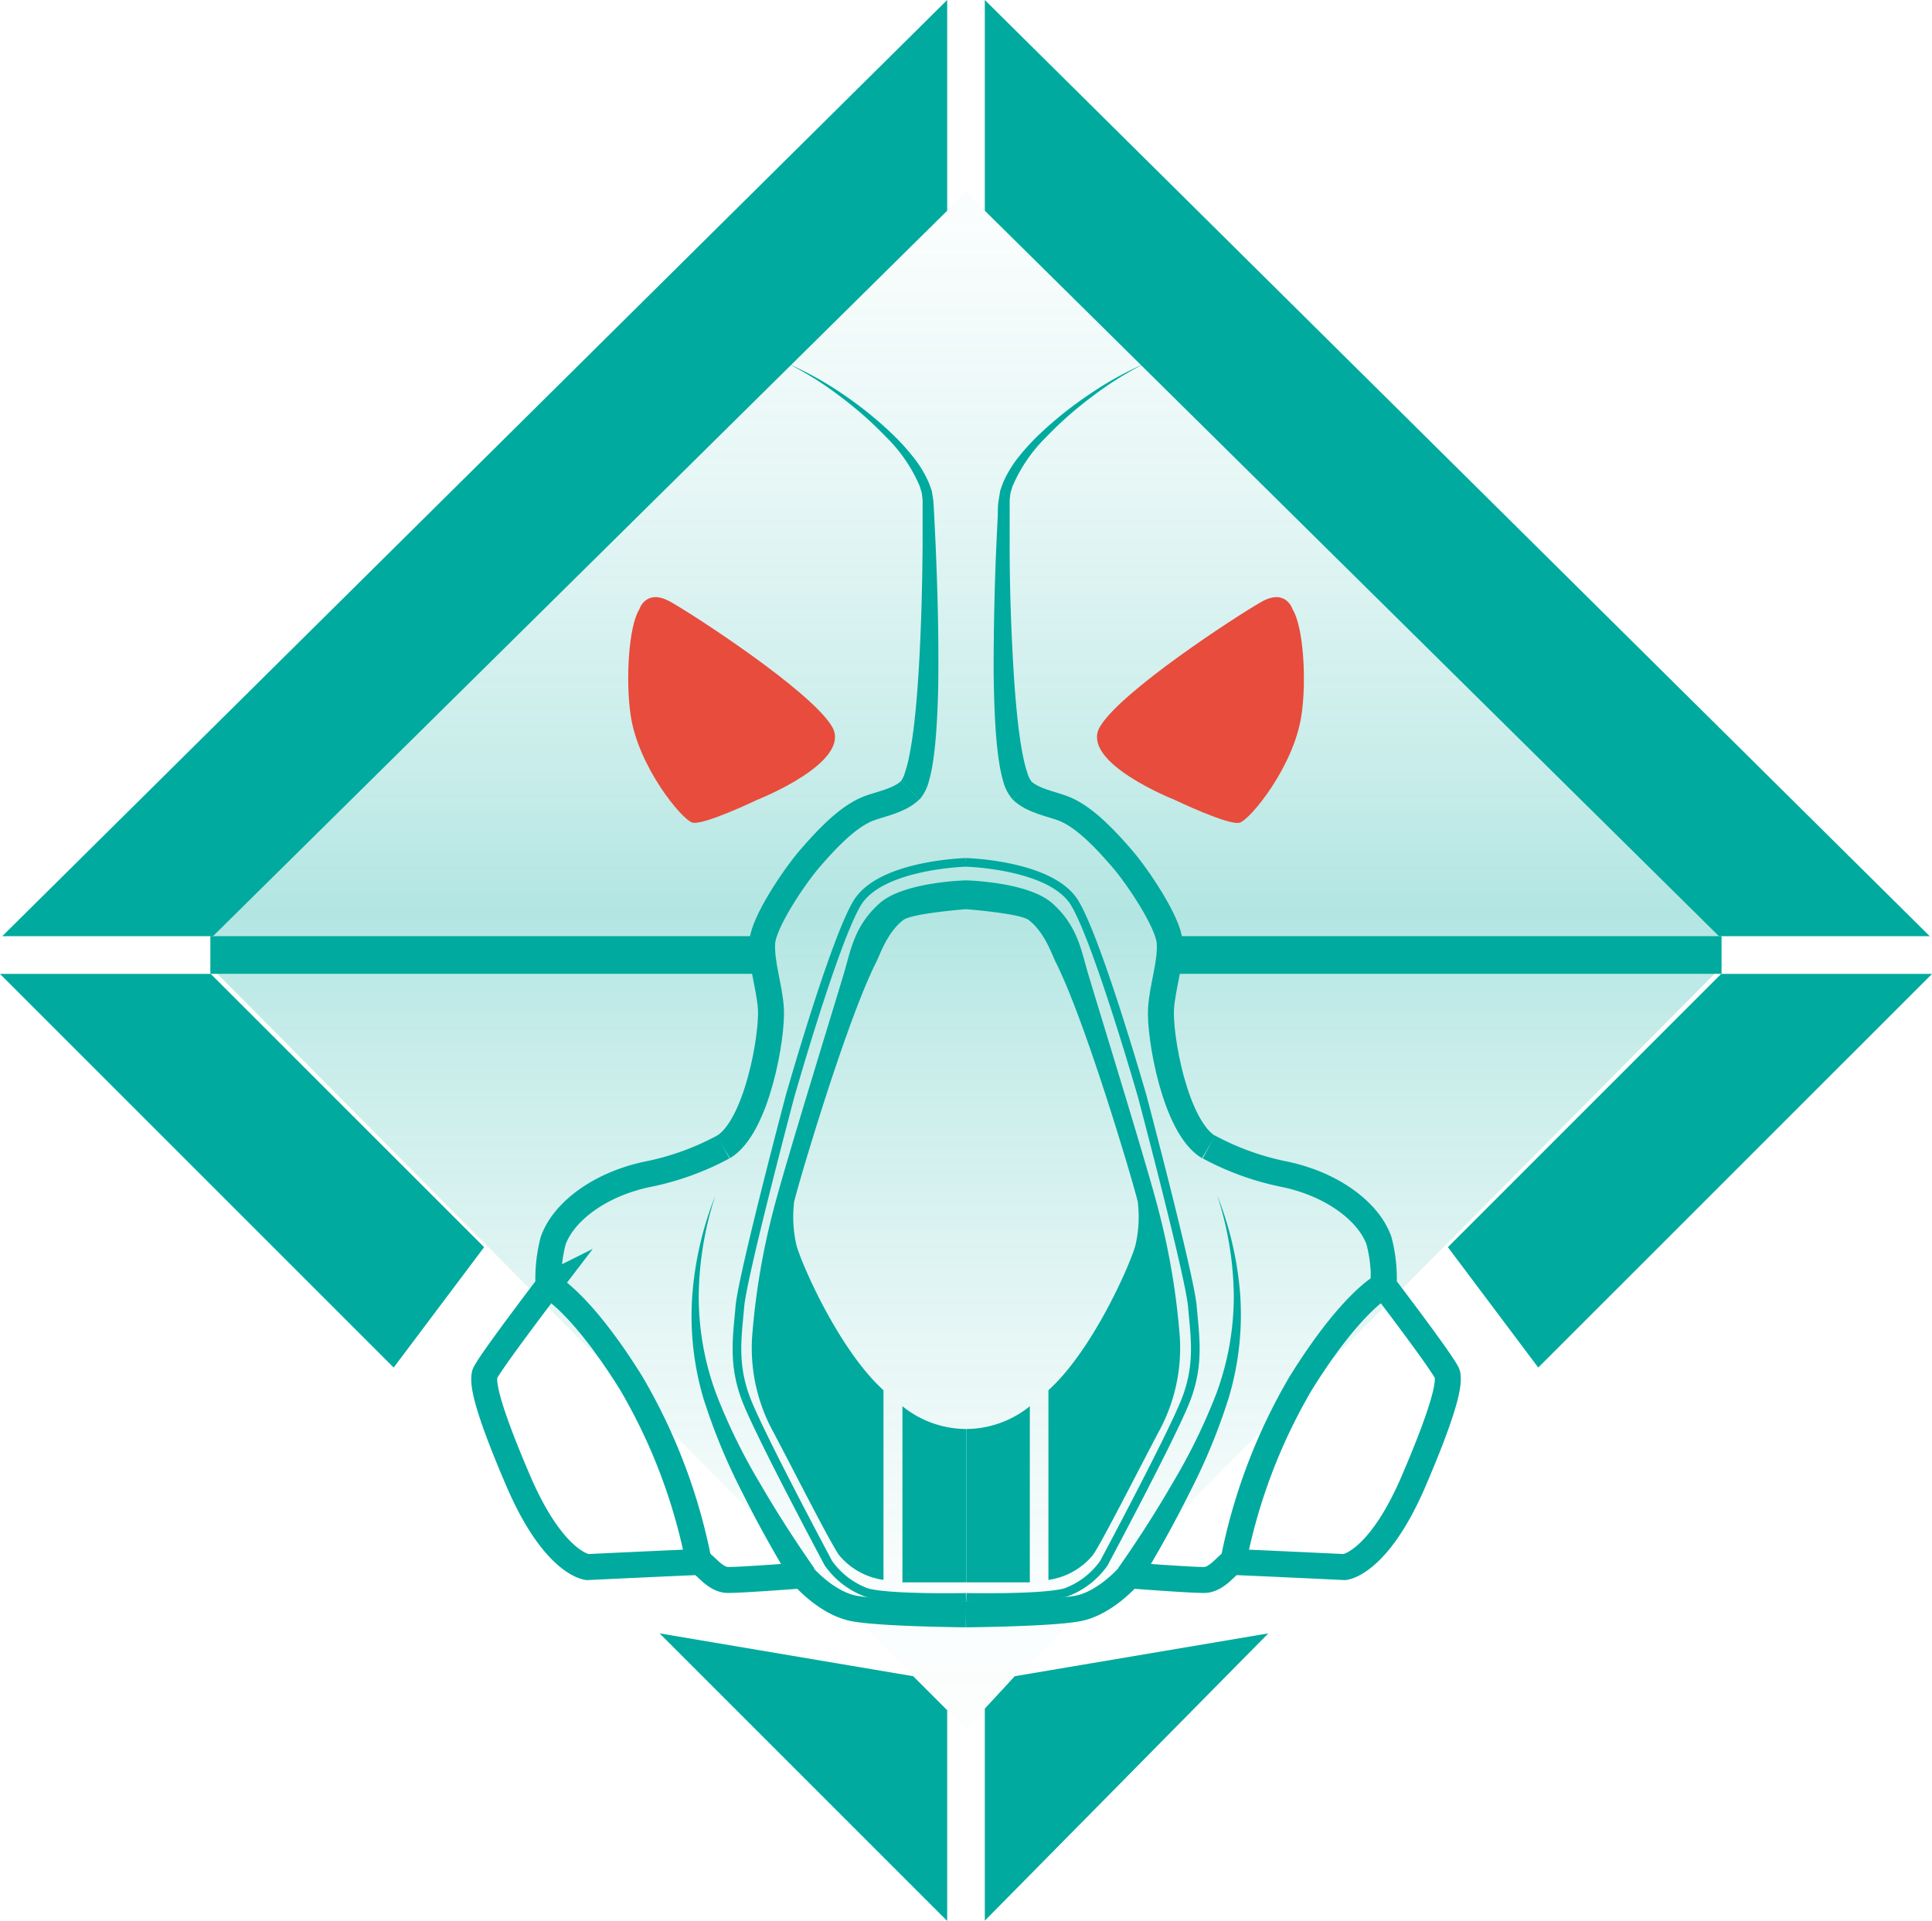<svg xmlns="http://www.w3.org/2000/svg" xmlns:xlink="http://www.w3.org/1999/xlink" viewBox="0 0 223.25 221.99"><defs><style>.cls-1{fill:url(#New_Gradient_Swatch_5);}.cls-2{fill:#00aa9e;}.cls-3,.cls-4{fill:none;stroke:#00aa9e;stroke-miterlimit:10;}.cls-4{stroke-width:3px;}.cls-5{fill:#e74c3c;}</style><linearGradient id="New_Gradient_Swatch_5" x1="111.62" y1="216.06" x2="111.62" y2="-5.25" gradientUnits="userSpaceOnUse"><stop offset="0" stop-color="#00aa9e" stop-opacity="0"/><stop offset="0.14" stop-color="#00aa9e" stop-opacity="0.02"/><stop offset="0.28" stop-color="#00aa9e" stop-opacity="0.1"/><stop offset="0.43" stop-color="#00aa9e" stop-opacity="0.22"/><stop offset="0.5" stop-color="#00aa9e" stop-opacity="0.3"/><stop offset="0.57" stop-color="#00aa9e" stop-opacity="0.22"/><stop offset="0.72" stop-color="#00aa9e" stop-opacity="0.1"/><stop offset="0.86" stop-color="#00aa9e" stop-opacity="0.02"/><stop offset="1" stop-color="#00aa9e" stop-opacity="0"/></linearGradient></defs><title>fallout5</title><g id="Layer_2" data-name="Layer 2"><g id="Layer_3" data-name="Layer 3"><polygon class="cls-1" points="198.89 107.41 111.62 22.12 24.35 107.41 24.35 111.76 111.62 199.79 198.89 111.76 198.89 107.41"/><rect class="cls-2" x="24.31" y="108.19" width="64.27" height="4.35"/><path class="cls-3" d="M111.62,99.66s-9.89.25-12.57,4.7-7.77,22.37-7.77,22.37-5.47,20.66-5.78,24.22-.83,6.67.7,10.71,9.53,19,9.53,19a9.38,9.38,0,0,0,4.39,3.37c2.61.76,11.5.57,11.5.57"/><path class="cls-2" d="M104.12,90.25a3,3,0,0,0,.46-1,13.12,13.12,0,0,0,.42-1.56c.24-1.1.41-2.24.56-3.4.29-2.32.47-4.67.61-7,.28-4.72.4-9.47.44-14.21l0-3.56c0-.58,0-1.21,0-1.76l-.09-.78-.24-.79a17.69,17.69,0,0,0-3.88-5.68,42.89,42.89,0,0,0-5.31-4.69,38.28,38.28,0,0,0-6-3.78,38.47,38.47,0,0,1,6.24,3.47A43.45,43.45,0,0,1,102.94,50a25.39,25.39,0,0,1,2.46,2.66,13.07,13.07,0,0,1,1.94,3.15l.33.91.16,1c.07.63.08,1.2.12,1.8l.17,3.57c.2,4.76.34,9.53.31,14.32,0,2.39-.08,4.79-.25,7.21-.09,1.21-.21,2.43-.41,3.67a15.89,15.89,0,0,1-.41,1.9,5.23,5.23,0,0,1-1.11,2.21Z"/><path class="cls-4" d="M83.58,132.56c3.89-2.31,5.7-12.84,5.5-16-.16-2.52-1.17-5.33-1-7.67s3.7-7.59,5.49-9.66c1.56-1.8,4.18-4.76,6.73-5.77,1.34-.53,3.63-.9,4.89-2.15"/><path class="cls-4" d="M111.62,186.56s-9.62-.08-12.88-.67-6-3.83-6-3.83-7,.54-8.62.53-2.79-2.07-3.42-2.07-12.83.58-12.83.58-3.87-.37-8-10-4-11.46-3.87-12.25,7.38-10.29,7.38-10.29a17.32,17.32,0,0,1,.54-5.17c1.17-3.33,5.33-6.5,10.83-7.67a31.27,31.27,0,0,0,8.83-3.17"/><path class="cls-4" d="M80.75,180.52a65.34,65.34,0,0,0-7.83-20.71c-5.92-9.5-9.54-11.25-9.54-11.25"/><path class="cls-2" d="M91.54,182.89c-2.08-3.41-4-6.85-5.76-10.4a69.17,69.17,0,0,1-4.53-11A33.59,33.59,0,0,1,80,149.66a39.18,39.18,0,0,1,2.65-11.47,38.81,38.81,0,0,0-1.91,11.5,32.45,32.45,0,0,0,2,11.34,67.44,67.44,0,0,0,5.09,10.41c1.94,3.35,4.07,6.65,6.27,9.8Z"/><path class="cls-5" d="M73.87,70.43s.75-2.5,3.63-.87S93.62,79.81,96.12,83.93s-8.62,8.5-8.62,8.5-6.25,3-7.5,2.63-6.25-6.5-7.12-12.37C72.28,78.71,72.62,72.43,73.87,70.43Z"/><path class="cls-3" d="M111.62,99.66s9.89.25,12.57,4.7S132,126.73,132,126.73s5.47,20.66,5.78,24.22.83,6.67-.7,10.71-9.53,19-9.53,19a9.38,9.38,0,0,1-4.39,3.37c-2.61.76-11.5.57-11.5.57"/><path class="cls-4" d="M142.5,180.52a65.34,65.34,0,0,1,7.83-20.71c5.92-9.5,9.54-11.25,9.54-11.25"/><path class="cls-2" d="M129.21,181.22c2.21-3.15,4.33-6.44,6.27-9.8A67.44,67.44,0,0,0,140.57,161a32.45,32.45,0,0,0,2-11.34,38.81,38.81,0,0,0-1.91-11.5,39.18,39.18,0,0,1,2.65,11.47A33.59,33.59,0,0,1,142,161.48a69.17,69.17,0,0,1-4.53,11c-1.77,3.55-3.68,7-5.76,10.4Z"/><path class="cls-5" d="M149.37,70.43s-.75-2.5-3.62-.87-16.12,10.25-18.62,14.38,8.62,8.5,8.62,8.5,6.25,3,7.5,2.63,6.25-6.5,7.13-12.37C151,78.71,150.62,72.43,149.37,70.43Z"/><path class="cls-2" d="M101.64,104.39c-2.81,2.5-3.31,5.25-4,7.67S90.58,135,89.33,140a82.82,82.82,0,0,0-2.42,14.5,20.17,20.17,0,0,0,2.5,11.08c2.42,4.58,6.25,12.17,7.5,14.08a8.15,8.15,0,0,0,5.18,2.92V160.67c-.25-.24-.5-.48-.76-.74-4.75-4.83-8.67-13.79-9.29-16a14.36,14.36,0,0,1-.29-4.87c-.39.76,5.8-20.58,9.5-27.87.43-.85,1.25-3.42,3.13-4.87,1-.77,7.25-1.25,7.25-1.25v-3.33S104.45,101.89,101.64,104.39Z"/><path class="cls-2" d="M104.28,162.51v20.35c.29,0,.59,0,.89,0h6.46V165.14A11.74,11.74,0,0,1,104.28,162.51Z"/><path class="cls-2" d="M121.6,104.39c2.81,2.5,3.31,5.25,4,7.67S132.66,135,133.91,140a82.82,82.82,0,0,1,2.42,14.5,20.17,20.17,0,0,1-2.5,11.08c-2.42,4.58-6.25,12.17-7.5,14.08a8.15,8.15,0,0,1-5.18,2.92V160.67c.25-.24.5-.48.76-.74,4.75-4.83,8.67-13.79,9.29-16a14.36,14.36,0,0,0,.29-4.87c.39.76-5.8-20.58-9.5-27.87-.43-.85-1.25-3.42-3.12-4.87-1-.77-7.25-1.25-7.25-1.25v-3.33S118.79,101.89,121.6,104.39Z"/><path class="cls-2" d="M119,162.51v20.35c-.29,0-.59,0-.89,0h-6.46V165.14A11.74,11.74,0,0,0,119,162.51Z"/><path class="cls-2" d="M117,92.37a5.23,5.23,0,0,1-1.11-2.21,15.88,15.88,0,0,1-.41-1.9c-.2-1.24-.32-2.45-.41-3.67-.17-2.42-.23-4.82-.25-7.21,0-4.79.1-9.55.31-14.32l.17-3.57c0-.6,0-1.17.12-1.8l.16-1,.33-.91a13.07,13.07,0,0,1,1.94-3.15A25.39,25.39,0,0,1,120.31,50a43.44,43.44,0,0,1,5.62-4.46,38.46,38.46,0,0,1,6.24-3.47,38.28,38.28,0,0,0-6,3.78,42.89,42.89,0,0,0-5.31,4.69A17.69,17.69,0,0,0,117,56.2l-.24.79-.09.78c0,.55,0,1.18,0,1.76l0,3.56c0,4.75.16,9.49.44,14.21.14,2.36.33,4.71.61,7,.15,1.15.32,2.3.56,3.4a13.12,13.12,0,0,0,.42,1.56,3,3,0,0,0,.46,1Z"/><path class="cls-4" d="M139.66,132.56c-3.89-2.31-5.7-12.84-5.5-16,.16-2.52,1.17-5.33,1-7.67s-3.7-7.59-5.49-9.66c-1.56-1.8-4.18-4.76-6.73-5.77-1.34-.53-3.63-.9-4.89-2.15"/><path class="cls-4" d="M111.62,186.56s9.63-.08,12.88-.67,6-3.83,6-3.83,7,.54,8.63.53,2.79-2.07,3.42-2.07,12.83.58,12.83.58,3.88-.37,8-10,4-11.46,3.88-12.25-7.37-10.29-7.37-10.29a17.32,17.32,0,0,0-.54-5.17c-1.17-3.33-5.33-6.5-10.83-7.67a31.27,31.27,0,0,1-8.83-3.17"/><polygon class="cls-2" points="113.8 221.96 146.56 188.76 117.26 193.71 113.8 197.46 113.8 221.96"/><polygon class="cls-2" points="109.45 197.64 105.52 193.71 76.22 188.76 109.45 221.99 109.45 197.64"/><polygon class="cls-2" points="24.35 112.55 0 112.55 45.49 158.04 55.94 144.13 24.35 112.55"/><polygon class="cls-2" points="109.45 0 0.26 108.19 24.61 108.19 109.45 24.35 109.45 0"/><rect class="cls-2" x="134.66" y="108.19" width="64.27" height="4.35"/><polygon class="cls-2" points="198.89 112.55 223.25 112.55 177.75 158.04 167.31 144.13 198.89 112.55"/><polygon class="cls-2" points="113.8 0 222.99 108.19 198.63 108.19 113.8 24.35 113.8 0"/></g></g></svg>
